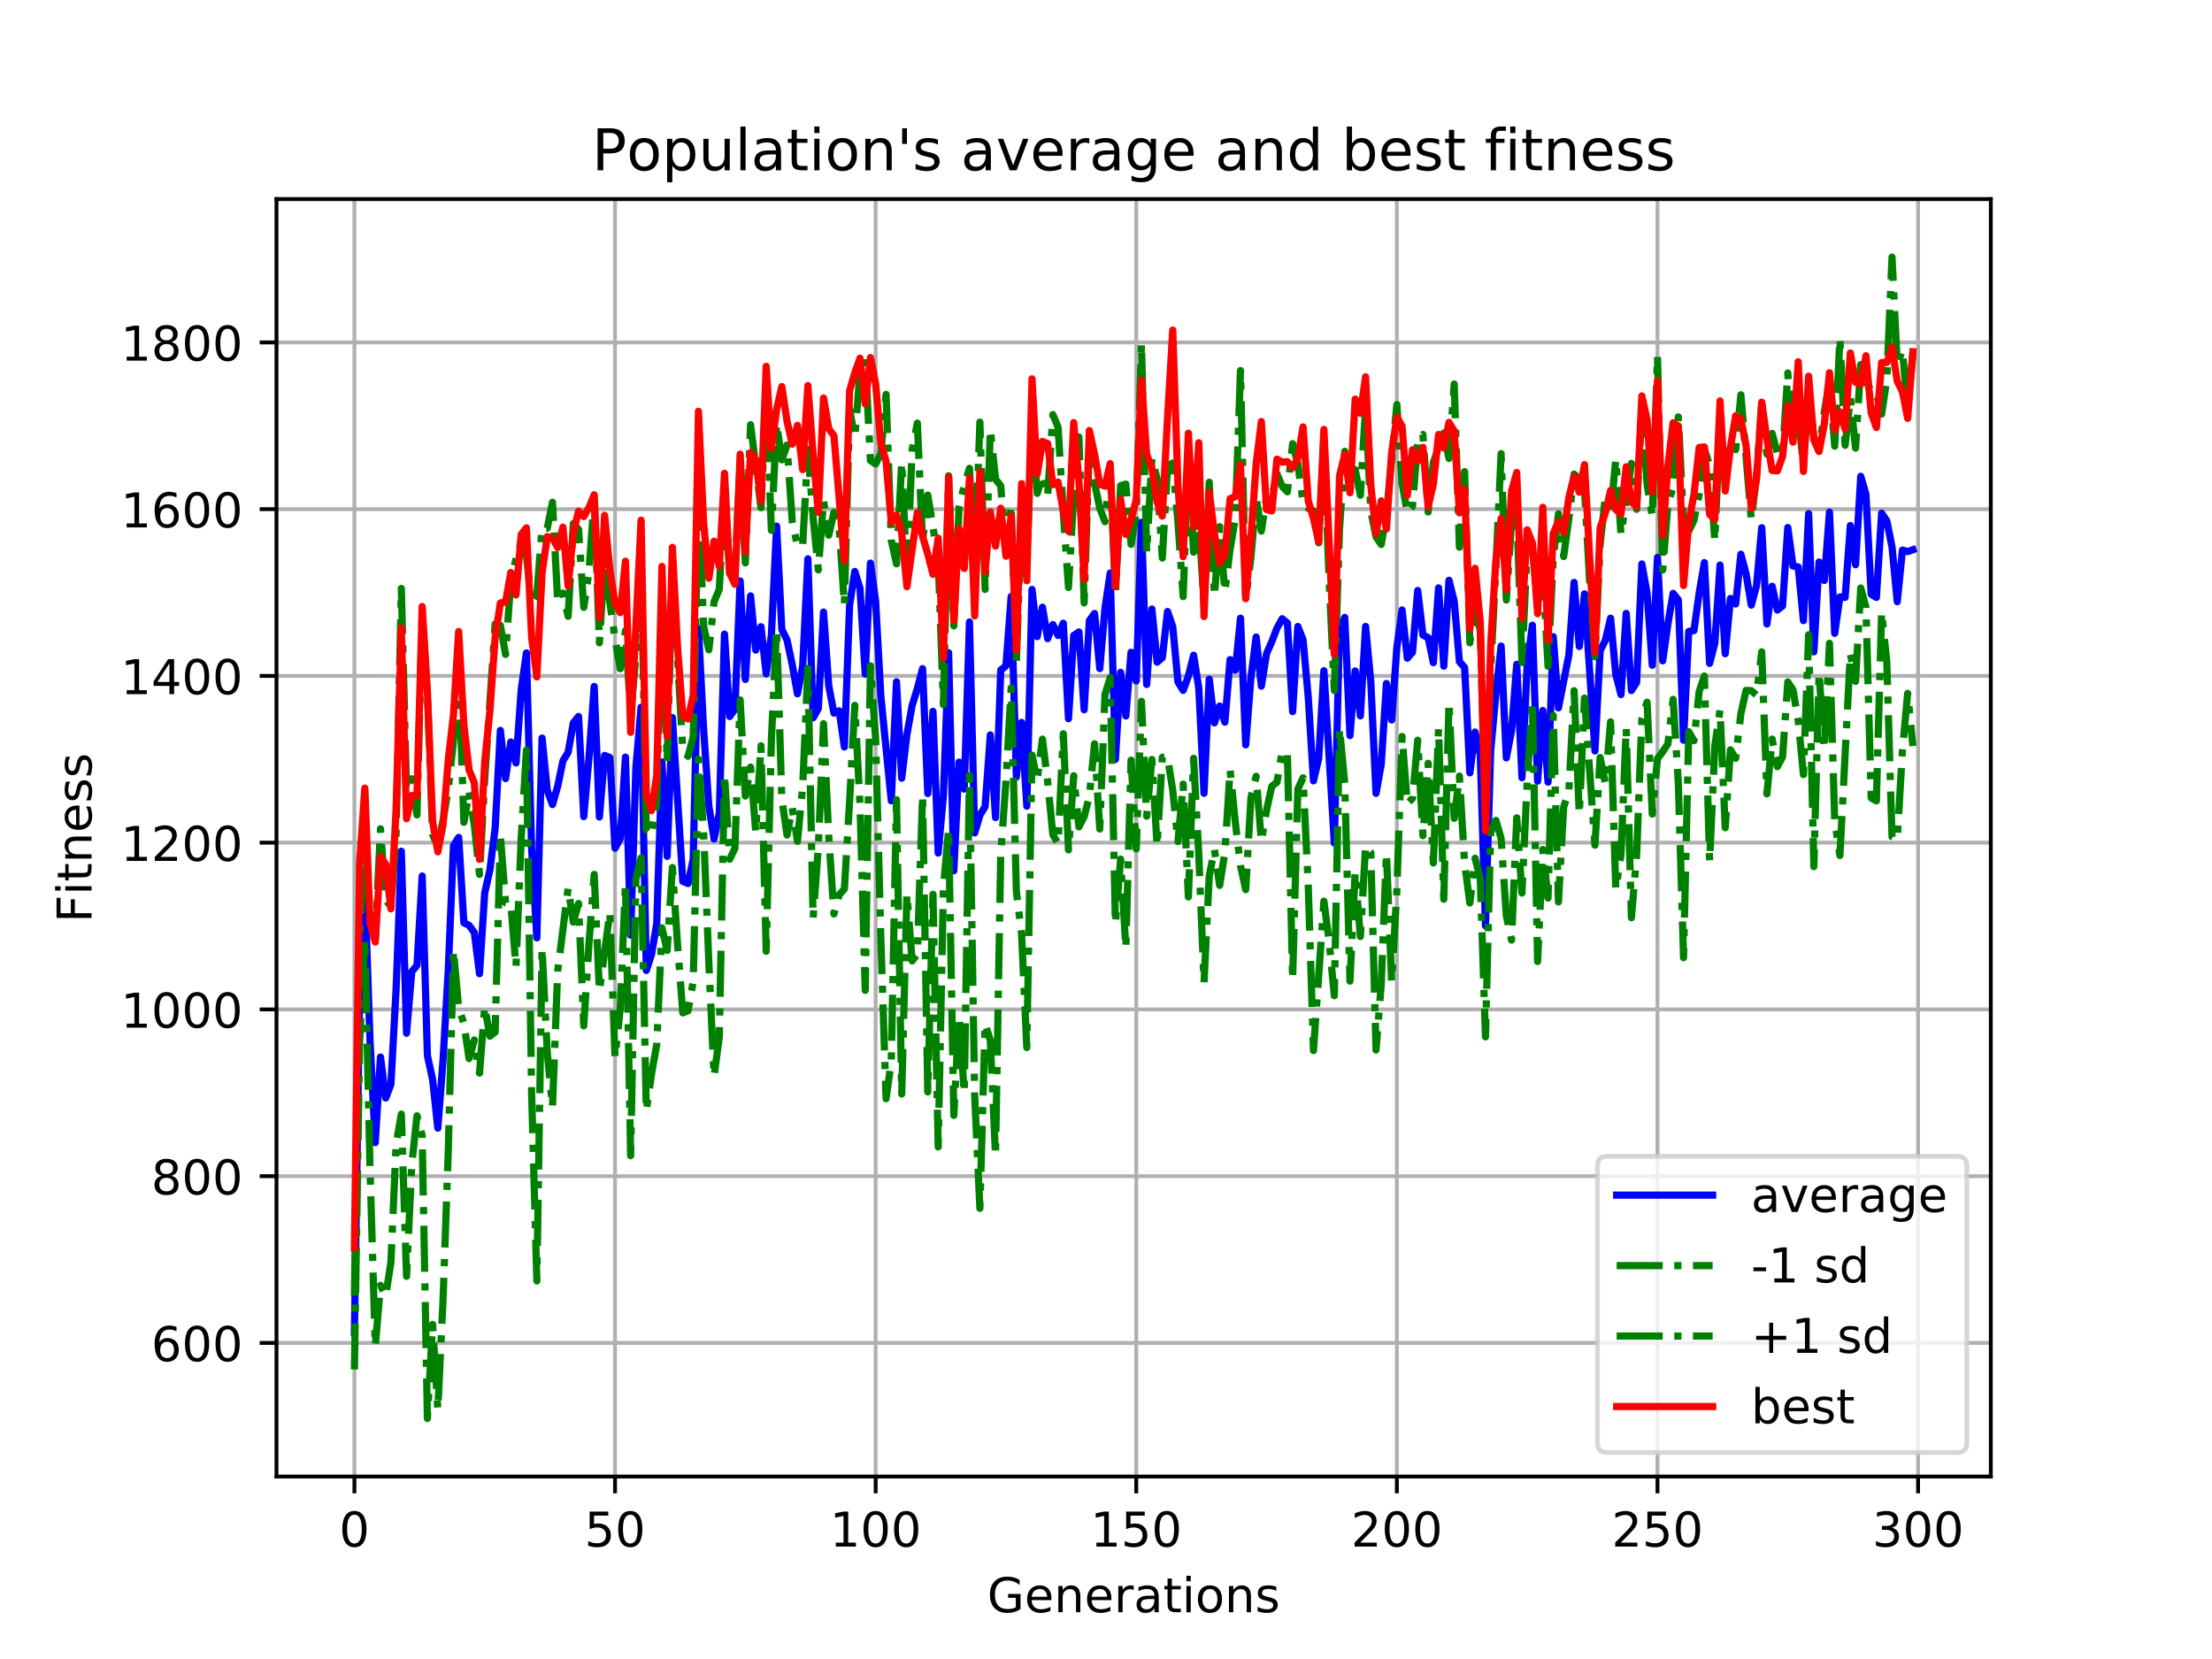 <?xml version="1.0" encoding="utf-8" standalone="no"?>
<!DOCTYPE svg PUBLIC "-//W3C//DTD SVG 1.1//EN"
  "http://www.w3.org/Graphics/SVG/1.1/DTD/svg11.dtd">
<!-- Created with matplotlib (https://matplotlib.org/) -->
<svg height="345.6pt" version="1.1" viewBox="0 0 460.8 345.6" width="460.8pt" xmlns="http://www.w3.org/2000/svg" xmlns:xlink="http://www.w3.org/1999/xlink">
 <defs>
  <style type="text/css">
*{stroke-linecap:butt;stroke-linejoin:round;}
  </style>
 </defs>
 <g id="figure_1">
  <g id="patch_1">
   <path d="M 0 345.6 
L 460.8 345.6 
L 460.8 0 
L 0 0 
z
" style="fill:#ffffff;"/>
  </g>
  <g id="axes_1">
   <g id="patch_2">
    <path d="M 57.6 307.584 
L 414.72 307.584 
L 414.72 41.472 
L 57.6 41.472 
z
" style="fill:#ffffff;"/>
   </g>
   <g id="matplotlib.axis_1">
    <g id="xtick_1">
     <g id="line2d_1">
      <path clip-path="url(#p5322a4e88a)" d="M 73.833 307.584 
L 73.833 41.472 
" style="fill:none;stroke:#b0b0b0;stroke-linecap:square;stroke-width:0.8;"/>
     </g>
     <g id="line2d_2">
      <defs>
       <path d="M 0 0 
L 0 3.5 
" id="m1869659e04" style="stroke:#000000;stroke-width:0.8;"/>
      </defs>
      <g>
       <use style="stroke:#000000;stroke-width:0.8;" x="73.833" xlink:href="#m1869659e04" y="307.584"/>
      </g>
     </g>
     <g id="text_1">
      <!-- 0 -->
      <defs>
       <path d="M 31.781 66.406 
Q 24.172 66.406 20.328 58.906 
Q 16.5 51.422 16.5 36.375 
Q 16.5 21.391 20.328 13.891 
Q 24.172 6.391 31.781 6.391 
Q 39.453 6.391 43.281 13.891 
Q 47.125 21.391 47.125 36.375 
Q 47.125 51.422 43.281 58.906 
Q 39.453 66.406 31.781 66.406 
z
M 31.781 74.219 
Q 44.047 74.219 50.516 64.516 
Q 56.984 54.828 56.984 36.375 
Q 56.984 17.969 50.516 8.266 
Q 44.047 -1.422 31.781 -1.422 
Q 19.531 -1.422 13.062 8.266 
Q 6.594 17.969 6.594 36.375 
Q 6.594 54.828 13.062 64.516 
Q 19.531 74.219 31.781 74.219 
z
" id="DejaVuSans-48"/>
      </defs>
      <g transform="translate(70.651 322.182)scale(0.1 -0.1)">
       <use xlink:href="#DejaVuSans-48"/>
      </g>
     </g>
    </g>
    <g id="xtick_2">
     <g id="line2d_3">
      <path clip-path="url(#p5322a4e88a)" d="M 128.123 307.584 
L 128.123 41.472 
" style="fill:none;stroke:#b0b0b0;stroke-linecap:square;stroke-width:0.8;"/>
     </g>
     <g id="line2d_4">
      <g>
       <use style="stroke:#000000;stroke-width:0.8;" x="128.123" xlink:href="#m1869659e04" y="307.584"/>
      </g>
     </g>
     <g id="text_2">
      <!-- 50 -->
      <defs>
       <path d="M 10.797 72.906 
L 49.516 72.906 
L 49.516 64.594 
L 19.828 64.594 
L 19.828 46.734 
Q 21.969 47.469 24.109 47.828 
Q 26.266 48.188 28.422 48.188 
Q 40.625 48.188 47.75 41.5 
Q 54.891 34.812 54.891 23.391 
Q 54.891 11.625 47.562 5.094 
Q 40.234 -1.422 26.906 -1.422 
Q 22.312 -1.422 17.547 -0.641 
Q 12.797 0.141 7.719 1.703 
L 7.719 11.625 
Q 12.109 9.234 16.797 8.062 
Q 21.484 6.891 26.703 6.891 
Q 35.156 6.891 40.078 11.328 
Q 45.016 15.766 45.016 23.391 
Q 45.016 31 40.078 35.438 
Q 35.156 39.891 26.703 39.891 
Q 22.75 39.891 18.812 39.016 
Q 14.891 38.141 10.797 36.281 
z
" id="DejaVuSans-53"/>
      </defs>
      <g transform="translate(121.76 322.182)scale(0.1 -0.1)">
       <use xlink:href="#DejaVuSans-53"/>
       <use x="63.623" xlink:href="#DejaVuSans-48"/>
      </g>
     </g>
    </g>
    <g id="xtick_3">
     <g id="line2d_5">
      <path clip-path="url(#p5322a4e88a)" d="M 182.413 307.584 
L 182.413 41.472 
" style="fill:none;stroke:#b0b0b0;stroke-linecap:square;stroke-width:0.8;"/>
     </g>
     <g id="line2d_6">
      <g>
       <use style="stroke:#000000;stroke-width:0.8;" x="182.413" xlink:href="#m1869659e04" y="307.584"/>
      </g>
     </g>
     <g id="text_3">
      <!-- 100 -->
      <defs>
       <path d="M 12.406 8.297 
L 28.516 8.297 
L 28.516 63.922 
L 10.984 60.406 
L 10.984 69.391 
L 28.422 72.906 
L 38.281 72.906 
L 38.281 8.297 
L 54.391 8.297 
L 54.391 0 
L 12.406 0 
z
" id="DejaVuSans-49"/>
      </defs>
      <g transform="translate(172.869 322.182)scale(0.1 -0.1)">
       <use xlink:href="#DejaVuSans-49"/>
       <use x="63.623" xlink:href="#DejaVuSans-48"/>
       <use x="127.246" xlink:href="#DejaVuSans-48"/>
      </g>
     </g>
    </g>
    <g id="xtick_4">
     <g id="line2d_7">
      <path clip-path="url(#p5322a4e88a)" d="M 236.703 307.584 
L 236.703 41.472 
" style="fill:none;stroke:#b0b0b0;stroke-linecap:square;stroke-width:0.8;"/>
     </g>
     <g id="line2d_8">
      <g>
       <use style="stroke:#000000;stroke-width:0.8;" x="236.703" xlink:href="#m1869659e04" y="307.584"/>
      </g>
     </g>
     <g id="text_4">
      <!-- 150 -->
      <g transform="translate(227.159 322.182)scale(0.1 -0.1)">
       <use xlink:href="#DejaVuSans-49"/>
       <use x="63.623" xlink:href="#DejaVuSans-53"/>
       <use x="127.246" xlink:href="#DejaVuSans-48"/>
      </g>
     </g>
    </g>
    <g id="xtick_5">
     <g id="line2d_9">
      <path clip-path="url(#p5322a4e88a)" d="M 290.993 307.584 
L 290.993 41.472 
" style="fill:none;stroke:#b0b0b0;stroke-linecap:square;stroke-width:0.8;"/>
     </g>
     <g id="line2d_10">
      <g>
       <use style="stroke:#000000;stroke-width:0.8;" x="290.993" xlink:href="#m1869659e04" y="307.584"/>
      </g>
     </g>
     <g id="text_5">
      <!-- 200 -->
      <defs>
       <path d="M 19.188 8.297 
L 53.609 8.297 
L 53.609 0 
L 7.328 0 
L 7.328 8.297 
Q 12.938 14.109 22.625 23.891 
Q 32.328 33.688 34.812 36.531 
Q 39.547 41.844 41.422 45.531 
Q 43.312 49.219 43.312 52.781 
Q 43.312 58.594 39.234 62.25 
Q 35.156 65.922 28.609 65.922 
Q 23.969 65.922 18.812 64.312 
Q 13.672 62.703 7.812 59.422 
L 7.812 69.391 
Q 13.766 71.781 18.938 73 
Q 24.125 74.219 28.422 74.219 
Q 39.75 74.219 46.484 68.547 
Q 53.219 62.891 53.219 53.422 
Q 53.219 48.922 51.531 44.891 
Q 49.859 40.875 45.406 35.406 
Q 44.188 33.984 37.641 27.219 
Q 31.109 20.453 19.188 8.297 
z
" id="DejaVuSans-50"/>
      </defs>
      <g transform="translate(281.449 322.182)scale(0.1 -0.1)">
       <use xlink:href="#DejaVuSans-50"/>
       <use x="63.623" xlink:href="#DejaVuSans-48"/>
       <use x="127.246" xlink:href="#DejaVuSans-48"/>
      </g>
     </g>
    </g>
    <g id="xtick_6">
     <g id="line2d_11">
      <path clip-path="url(#p5322a4e88a)" d="M 345.283 307.584 
L 345.283 41.472 
" style="fill:none;stroke:#b0b0b0;stroke-linecap:square;stroke-width:0.8;"/>
     </g>
     <g id="line2d_12">
      <g>
       <use style="stroke:#000000;stroke-width:0.8;" x="345.283" xlink:href="#m1869659e04" y="307.584"/>
      </g>
     </g>
     <g id="text_6">
      <!-- 250 -->
      <g transform="translate(335.739 322.182)scale(0.1 -0.1)">
       <use xlink:href="#DejaVuSans-50"/>
       <use x="63.623" xlink:href="#DejaVuSans-53"/>
       <use x="127.246" xlink:href="#DejaVuSans-48"/>
      </g>
     </g>
    </g>
    <g id="xtick_7">
     <g id="line2d_13">
      <path clip-path="url(#p5322a4e88a)" d="M 399.573 307.584 
L 399.573 41.472 
" style="fill:none;stroke:#b0b0b0;stroke-linecap:square;stroke-width:0.8;"/>
     </g>
     <g id="line2d_14">
      <g>
       <use style="stroke:#000000;stroke-width:0.8;" x="399.573" xlink:href="#m1869659e04" y="307.584"/>
      </g>
     </g>
     <g id="text_7">
      <!-- 300 -->
      <defs>
       <path d="M 40.578 39.312 
Q 47.656 37.797 51.625 33 
Q 55.609 28.219 55.609 21.188 
Q 55.609 10.406 48.188 4.484 
Q 40.766 -1.422 27.094 -1.422 
Q 22.516 -1.422 17.656 -0.516 
Q 12.797 0.391 7.625 2.203 
L 7.625 11.719 
Q 11.719 9.328 16.594 8.109 
Q 21.484 6.891 26.812 6.891 
Q 36.078 6.891 40.938 10.547 
Q 45.797 14.203 45.797 21.188 
Q 45.797 27.641 41.281 31.266 
Q 36.766 34.906 28.719 34.906 
L 20.219 34.906 
L 20.219 43.016 
L 29.109 43.016 
Q 36.375 43.016 40.234 45.922 
Q 44.094 48.828 44.094 54.297 
Q 44.094 59.906 40.109 62.906 
Q 36.141 65.922 28.719 65.922 
Q 24.656 65.922 20.016 65.031 
Q 15.375 64.156 9.812 62.312 
L 9.812 71.094 
Q 15.438 72.656 20.344 73.438 
Q 25.25 74.219 29.594 74.219 
Q 40.828 74.219 47.359 69.109 
Q 53.906 64.016 53.906 55.328 
Q 53.906 49.266 50.438 45.094 
Q 46.969 40.922 40.578 39.312 
z
" id="DejaVuSans-51"/>
      </defs>
      <g transform="translate(390.029 322.182)scale(0.1 -0.1)">
       <use xlink:href="#DejaVuSans-51"/>
       <use x="63.623" xlink:href="#DejaVuSans-48"/>
       <use x="127.246" xlink:href="#DejaVuSans-48"/>
      </g>
     </g>
    </g>
    <g id="text_8">
     <!-- Generations -->
     <defs>
      <path d="M 59.516 10.406 
L 59.516 29.984 
L 43.406 29.984 
L 43.406 38.094 
L 69.281 38.094 
L 69.281 6.781 
Q 63.578 2.734 56.688 0.656 
Q 49.812 -1.422 42 -1.422 
Q 24.906 -1.422 15.25 8.562 
Q 5.609 18.562 5.609 36.375 
Q 5.609 54.25 15.25 64.234 
Q 24.906 74.219 42 74.219 
Q 49.125 74.219 55.547 72.453 
Q 61.969 70.703 67.391 67.281 
L 67.391 56.781 
Q 61.922 61.422 55.766 63.766 
Q 49.609 66.109 42.828 66.109 
Q 29.438 66.109 22.719 58.641 
Q 16.016 51.172 16.016 36.375 
Q 16.016 21.625 22.719 14.156 
Q 29.438 6.688 42.828 6.688 
Q 48.047 6.688 52.141 7.594 
Q 56.25 8.5 59.516 10.406 
z
" id="DejaVuSans-71"/>
      <path d="M 56.203 29.594 
L 56.203 25.203 
L 14.891 25.203 
Q 15.484 15.922 20.484 11.062 
Q 25.484 6.203 34.422 6.203 
Q 39.594 6.203 44.453 7.469 
Q 49.312 8.734 54.109 11.281 
L 54.109 2.781 
Q 49.266 0.734 44.188 -0.344 
Q 39.109 -1.422 33.891 -1.422 
Q 20.797 -1.422 13.156 6.188 
Q 5.516 13.812 5.516 26.812 
Q 5.516 40.234 12.766 48.109 
Q 20.016 56 32.328 56 
Q 43.359 56 49.781 48.891 
Q 56.203 41.797 56.203 29.594 
z
M 47.219 32.234 
Q 47.125 39.594 43.094 43.984 
Q 39.062 48.391 32.422 48.391 
Q 24.906 48.391 20.391 44.141 
Q 15.875 39.891 15.188 32.172 
z
" id="DejaVuSans-101"/>
      <path d="M 54.891 33.016 
L 54.891 0 
L 45.906 0 
L 45.906 32.719 
Q 45.906 40.484 42.875 44.328 
Q 39.844 48.188 33.797 48.188 
Q 26.516 48.188 22.312 43.547 
Q 18.109 38.922 18.109 30.906 
L 18.109 0 
L 9.078 0 
L 9.078 54.688 
L 18.109 54.688 
L 18.109 46.188 
Q 21.344 51.125 25.703 53.562 
Q 30.078 56 35.797 56 
Q 45.219 56 50.047 50.172 
Q 54.891 44.344 54.891 33.016 
z
" id="DejaVuSans-110"/>
      <path d="M 41.109 46.297 
Q 39.594 47.172 37.812 47.578 
Q 36.031 48 33.891 48 
Q 26.266 48 22.188 43.047 
Q 18.109 38.094 18.109 28.812 
L 18.109 0 
L 9.078 0 
L 9.078 54.688 
L 18.109 54.688 
L 18.109 46.188 
Q 20.953 51.172 25.484 53.578 
Q 30.031 56 36.531 56 
Q 37.453 56 38.578 55.875 
Q 39.703 55.766 41.062 55.516 
z
" id="DejaVuSans-114"/>
      <path d="M 34.281 27.484 
Q 23.391 27.484 19.188 25 
Q 14.984 22.516 14.984 16.5 
Q 14.984 11.719 18.141 8.906 
Q 21.297 6.109 26.703 6.109 
Q 34.188 6.109 38.703 11.406 
Q 43.219 16.703 43.219 25.484 
L 43.219 27.484 
z
M 52.203 31.203 
L 52.203 0 
L 43.219 0 
L 43.219 8.297 
Q 40.141 3.328 35.547 0.953 
Q 30.953 -1.422 24.312 -1.422 
Q 15.922 -1.422 10.953 3.297 
Q 6 8.016 6 15.922 
Q 6 25.141 12.172 29.828 
Q 18.359 34.516 30.609 34.516 
L 43.219 34.516 
L 43.219 35.406 
Q 43.219 41.609 39.141 45 
Q 35.062 48.391 27.688 48.391 
Q 23 48.391 18.547 47.266 
Q 14.109 46.141 10.016 43.891 
L 10.016 52.203 
Q 14.938 54.109 19.578 55.047 
Q 24.219 56 28.609 56 
Q 40.484 56 46.344 49.844 
Q 52.203 43.703 52.203 31.203 
z
" id="DejaVuSans-97"/>
      <path d="M 18.312 70.219 
L 18.312 54.688 
L 36.812 54.688 
L 36.812 47.703 
L 18.312 47.703 
L 18.312 18.016 
Q 18.312 11.328 20.141 9.422 
Q 21.969 7.516 27.594 7.516 
L 36.812 7.516 
L 36.812 0 
L 27.594 0 
Q 17.188 0 13.234 3.875 
Q 9.281 7.766 9.281 18.016 
L 9.281 47.703 
L 2.688 47.703 
L 2.688 54.688 
L 9.281 54.688 
L 9.281 70.219 
z
" id="DejaVuSans-116"/>
      <path d="M 9.422 54.688 
L 18.406 54.688 
L 18.406 0 
L 9.422 0 
z
M 9.422 75.984 
L 18.406 75.984 
L 18.406 64.594 
L 9.422 64.594 
z
" id="DejaVuSans-105"/>
      <path d="M 30.609 48.391 
Q 23.391 48.391 19.188 42.75 
Q 14.984 37.109 14.984 27.297 
Q 14.984 17.484 19.156 11.844 
Q 23.344 6.203 30.609 6.203 
Q 37.797 6.203 41.984 11.859 
Q 46.188 17.531 46.188 27.297 
Q 46.188 37.016 41.984 42.703 
Q 37.797 48.391 30.609 48.391 
z
M 30.609 56 
Q 42.328 56 49.016 48.375 
Q 55.719 40.766 55.719 27.297 
Q 55.719 13.875 49.016 6.219 
Q 42.328 -1.422 30.609 -1.422 
Q 18.844 -1.422 12.172 6.219 
Q 5.516 13.875 5.516 27.297 
Q 5.516 40.766 12.172 48.375 
Q 18.844 56 30.609 56 
z
" id="DejaVuSans-111"/>
      <path d="M 44.281 53.078 
L 44.281 44.578 
Q 40.484 46.531 36.375 47.5 
Q 32.281 48.484 27.875 48.484 
Q 21.188 48.484 17.844 46.438 
Q 14.5 44.391 14.5 40.281 
Q 14.5 37.156 16.891 35.375 
Q 19.281 33.594 26.516 31.984 
L 29.594 31.297 
Q 39.156 29.25 43.188 25.516 
Q 47.219 21.781 47.219 15.094 
Q 47.219 7.469 41.188 3.016 
Q 35.156 -1.422 24.609 -1.422 
Q 20.219 -1.422 15.453 -0.562 
Q 10.688 0.297 5.422 2 
L 5.422 11.281 
Q 10.406 8.688 15.234 7.391 
Q 20.062 6.109 24.812 6.109 
Q 31.156 6.109 34.562 8.281 
Q 37.984 10.453 37.984 14.406 
Q 37.984 18.062 35.516 20.016 
Q 33.062 21.969 24.703 23.781 
L 21.578 24.516 
Q 13.234 26.266 9.516 29.906 
Q 5.812 33.547 5.812 39.891 
Q 5.812 47.609 11.281 51.797 
Q 16.75 56 26.812 56 
Q 31.781 56 36.172 55.266 
Q 40.578 54.547 44.281 53.078 
z
" id="DejaVuSans-115"/>
     </defs>
     <g transform="translate(205.662 335.861)scale(0.1 -0.1)">
      <use xlink:href="#DejaVuSans-71"/>
      <use x="77.49" xlink:href="#DejaVuSans-101"/>
      <use x="139.014" xlink:href="#DejaVuSans-110"/>
      <use x="202.393" xlink:href="#DejaVuSans-101"/>
      <use x="263.916" xlink:href="#DejaVuSans-114"/>
      <use x="305.029" xlink:href="#DejaVuSans-97"/>
      <use x="366.309" xlink:href="#DejaVuSans-116"/>
      <use x="405.518" xlink:href="#DejaVuSans-105"/>
      <use x="433.301" xlink:href="#DejaVuSans-111"/>
      <use x="494.482" xlink:href="#DejaVuSans-110"/>
      <use x="557.861" xlink:href="#DejaVuSans-115"/>
     </g>
    </g>
   </g>
   <g id="matplotlib.axis_2">
    <g id="ytick_1">
     <g id="line2d_15">
      <path clip-path="url(#p5322a4e88a)" d="M 57.6 279.757 
L 414.72 279.757 
" style="fill:none;stroke:#b0b0b0;stroke-linecap:square;stroke-width:0.8;"/>
     </g>
     <g id="line2d_16">
      <defs>
       <path d="M 0 0 
L -3.5 0 
" id="m47cf4f9f98" style="stroke:#000000;stroke-width:0.8;"/>
      </defs>
      <g>
       <use style="stroke:#000000;stroke-width:0.8;" x="57.6" xlink:href="#m47cf4f9f98" y="279.757"/>
      </g>
     </g>
     <g id="text_9">
      <!-- 600 -->
      <defs>
       <path d="M 33.016 40.375 
Q 26.375 40.375 22.484 35.828 
Q 18.609 31.297 18.609 23.391 
Q 18.609 15.531 22.484 10.953 
Q 26.375 6.391 33.016 6.391 
Q 39.656 6.391 43.531 10.953 
Q 47.406 15.531 47.406 23.391 
Q 47.406 31.297 43.531 35.828 
Q 39.656 40.375 33.016 40.375 
z
M 52.594 71.297 
L 52.594 62.312 
Q 48.875 64.062 45.094 64.984 
Q 41.312 65.922 37.594 65.922 
Q 27.828 65.922 22.672 59.328 
Q 17.531 52.734 16.797 39.406 
Q 19.672 43.656 24.016 45.922 
Q 28.375 48.188 33.594 48.188 
Q 44.578 48.188 50.953 41.516 
Q 57.328 34.859 57.328 23.391 
Q 57.328 12.156 50.688 5.359 
Q 44.047 -1.422 33.016 -1.422 
Q 20.359 -1.422 13.672 8.266 
Q 6.984 17.969 6.984 36.375 
Q 6.984 53.656 15.188 63.938 
Q 23.391 74.219 37.203 74.219 
Q 40.922 74.219 44.703 73.484 
Q 48.484 72.75 52.594 71.297 
z
" id="DejaVuSans-54"/>
      </defs>
      <g transform="translate(31.512 283.556)scale(0.1 -0.1)">
       <use xlink:href="#DejaVuSans-54"/>
       <use x="63.623" xlink:href="#DejaVuSans-48"/>
       <use x="127.246" xlink:href="#DejaVuSans-48"/>
      </g>
     </g>
    </g>
    <g id="ytick_2">
     <g id="line2d_17">
      <path clip-path="url(#p5322a4e88a)" d="M 57.6 245.019 
L 414.72 245.019 
" style="fill:none;stroke:#b0b0b0;stroke-linecap:square;stroke-width:0.8;"/>
     </g>
     <g id="line2d_18">
      <g>
       <use style="stroke:#000000;stroke-width:0.8;" x="57.6" xlink:href="#m47cf4f9f98" y="245.019"/>
      </g>
     </g>
     <g id="text_10">
      <!-- 800 -->
      <defs>
       <path d="M 31.781 34.625 
Q 24.75 34.625 20.719 30.859 
Q 16.703 27.094 16.703 20.516 
Q 16.703 13.922 20.719 10.156 
Q 24.75 6.391 31.781 6.391 
Q 38.812 6.391 42.859 10.172 
Q 46.922 13.969 46.922 20.516 
Q 46.922 27.094 42.891 30.859 
Q 38.875 34.625 31.781 34.625 
z
M 21.922 38.812 
Q 15.578 40.375 12.031 44.719 
Q 8.5 49.078 8.5 55.328 
Q 8.5 64.062 14.719 69.141 
Q 20.953 74.219 31.781 74.219 
Q 42.672 74.219 48.875 69.141 
Q 55.078 64.062 55.078 55.328 
Q 55.078 49.078 51.531 44.719 
Q 48 40.375 41.703 38.812 
Q 48.828 37.156 52.797 32.312 
Q 56.781 27.484 56.781 20.516 
Q 56.781 9.906 50.312 4.234 
Q 43.844 -1.422 31.781 -1.422 
Q 19.734 -1.422 13.25 4.234 
Q 6.781 9.906 6.781 20.516 
Q 6.781 27.484 10.781 32.312 
Q 14.797 37.156 21.922 38.812 
z
M 18.312 54.391 
Q 18.312 48.734 21.844 45.562 
Q 25.391 42.391 31.781 42.391 
Q 38.141 42.391 41.719 45.562 
Q 45.312 48.734 45.312 54.391 
Q 45.312 60.062 41.719 63.234 
Q 38.141 66.406 31.781 66.406 
Q 25.391 66.406 21.844 63.234 
Q 18.312 60.062 18.312 54.391 
z
" id="DejaVuSans-56"/>
      </defs>
      <g transform="translate(31.512 248.819)scale(0.1 -0.1)">
       <use xlink:href="#DejaVuSans-56"/>
       <use x="63.623" xlink:href="#DejaVuSans-48"/>
       <use x="127.246" xlink:href="#DejaVuSans-48"/>
      </g>
     </g>
    </g>
    <g id="ytick_3">
     <g id="line2d_19">
      <path clip-path="url(#p5322a4e88a)" d="M 57.6 210.282 
L 414.72 210.282 
" style="fill:none;stroke:#b0b0b0;stroke-linecap:square;stroke-width:0.8;"/>
     </g>
     <g id="line2d_20">
      <g>
       <use style="stroke:#000000;stroke-width:0.8;" x="57.6" xlink:href="#m47cf4f9f98" y="210.282"/>
      </g>
     </g>
     <g id="text_11">
      <!-- 1000 -->
      <g transform="translate(25.15 214.081)scale(0.1 -0.1)">
       <use xlink:href="#DejaVuSans-49"/>
       <use x="63.623" xlink:href="#DejaVuSans-48"/>
       <use x="127.246" xlink:href="#DejaVuSans-48"/>
       <use x="190.869" xlink:href="#DejaVuSans-48"/>
      </g>
     </g>
    </g>
    <g id="ytick_4">
     <g id="line2d_21">
      <path clip-path="url(#p5322a4e88a)" d="M 57.6 175.544 
L 414.72 175.544 
" style="fill:none;stroke:#b0b0b0;stroke-linecap:square;stroke-width:0.8;"/>
     </g>
     <g id="line2d_22">
      <g>
       <use style="stroke:#000000;stroke-width:0.8;" x="57.6" xlink:href="#m47cf4f9f98" y="175.544"/>
      </g>
     </g>
     <g id="text_12">
      <!-- 1200 -->
      <g transform="translate(25.15 179.343)scale(0.1 -0.1)">
       <use xlink:href="#DejaVuSans-49"/>
       <use x="63.623" xlink:href="#DejaVuSans-50"/>
       <use x="127.246" xlink:href="#DejaVuSans-48"/>
       <use x="190.869" xlink:href="#DejaVuSans-48"/>
      </g>
     </g>
    </g>
    <g id="ytick_5">
     <g id="line2d_23">
      <path clip-path="url(#p5322a4e88a)" d="M 57.6 140.807 
L 414.72 140.807 
" style="fill:none;stroke:#b0b0b0;stroke-linecap:square;stroke-width:0.8;"/>
     </g>
     <g id="line2d_24">
      <g>
       <use style="stroke:#000000;stroke-width:0.8;" x="57.6" xlink:href="#m47cf4f9f98" y="140.807"/>
      </g>
     </g>
     <g id="text_13">
      <!-- 1400 -->
      <defs>
       <path d="M 37.797 64.312 
L 12.891 25.391 
L 37.797 25.391 
z
M 35.203 72.906 
L 47.609 72.906 
L 47.609 25.391 
L 58.016 25.391 
L 58.016 17.188 
L 47.609 17.188 
L 47.609 0 
L 37.797 0 
L 37.797 17.188 
L 4.891 17.188 
L 4.891 26.703 
z
" id="DejaVuSans-52"/>
      </defs>
      <g transform="translate(25.15 144.606)scale(0.1 -0.1)">
       <use xlink:href="#DejaVuSans-49"/>
       <use x="63.623" xlink:href="#DejaVuSans-52"/>
       <use x="127.246" xlink:href="#DejaVuSans-48"/>
       <use x="190.869" xlink:href="#DejaVuSans-48"/>
      </g>
     </g>
    </g>
    <g id="ytick_6">
     <g id="line2d_25">
      <path clip-path="url(#p5322a4e88a)" d="M 57.6 106.069 
L 414.72 106.069 
" style="fill:none;stroke:#b0b0b0;stroke-linecap:square;stroke-width:0.8;"/>
     </g>
     <g id="line2d_26">
      <g>
       <use style="stroke:#000000;stroke-width:0.8;" x="57.6" xlink:href="#m47cf4f9f98" y="106.069"/>
      </g>
     </g>
     <g id="text_14">
      <!-- 1600 -->
      <g transform="translate(25.15 109.868)scale(0.1 -0.1)">
       <use xlink:href="#DejaVuSans-49"/>
       <use x="63.623" xlink:href="#DejaVuSans-54"/>
       <use x="127.246" xlink:href="#DejaVuSans-48"/>
       <use x="190.869" xlink:href="#DejaVuSans-48"/>
      </g>
     </g>
    </g>
    <g id="ytick_7">
     <g id="line2d_27">
      <path clip-path="url(#p5322a4e88a)" d="M 57.6 71.332 
L 414.72 71.332 
" style="fill:none;stroke:#b0b0b0;stroke-linecap:square;stroke-width:0.8;"/>
     </g>
     <g id="line2d_28">
      <g>
       <use style="stroke:#000000;stroke-width:0.8;" x="57.6" xlink:href="#m47cf4f9f98" y="71.332"/>
      </g>
     </g>
     <g id="text_15">
      <!-- 1800 -->
      <g transform="translate(25.15 75.131)scale(0.1 -0.1)">
       <use xlink:href="#DejaVuSans-49"/>
       <use x="63.623" xlink:href="#DejaVuSans-56"/>
       <use x="127.246" xlink:href="#DejaVuSans-48"/>
       <use x="190.869" xlink:href="#DejaVuSans-48"/>
      </g>
     </g>
    </g>
    <g id="text_16">
     <!-- Fitness -->
     <defs>
      <path d="M 9.812 72.906 
L 51.703 72.906 
L 51.703 64.594 
L 19.672 64.594 
L 19.672 43.109 
L 48.578 43.109 
L 48.578 34.812 
L 19.672 34.812 
L 19.672 0 
L 9.812 0 
z
" id="DejaVuSans-70"/>
     </defs>
     <g transform="translate(19.07 192.202)rotate(-90)scale(0.1 -0.1)">
      <use xlink:href="#DejaVuSans-70"/>
      <use x="57.41" xlink:href="#DejaVuSans-105"/>
      <use x="85.193" xlink:href="#DejaVuSans-116"/>
      <use x="124.402" xlink:href="#DejaVuSans-110"/>
      <use x="187.781" xlink:href="#DejaVuSans-101"/>
      <use x="249.305" xlink:href="#DejaVuSans-115"/>
      <use x="301.404" xlink:href="#DejaVuSans-115"/>
     </g>
    </g>
   </g>
   <g id="line2d_29">
    <path clip-path="url(#p5322a4e88a)" d="M 73.833 277.59 
L 74.919 206.131 
L 76.004 185.061 
L 77.09 216.891 
L 78.176 238.023 
L 79.262 220.203 
L 80.348 228.737 
L 81.433 225.898 
L 82.519 205.965 
L 83.605 177.33 
L 84.691 215.244 
L 85.777 202.423 
L 86.862 201.095 
L 87.948 182.49 
L 89.034 219.879 
L 90.12 224.879 
L 91.206 235.007 
L 92.291 220.882 
L 93.377 202.19 
L 94.463 176.177 
L 95.549 174.451 
L 96.635 192.235 
L 97.72 192.764 
L 98.806 194.261 
L 99.892 202.846 
L 100.978 185.982 
L 102.064 181.189 
L 103.149 172.495 
L 104.235 152.156 
L 105.321 162.199 
L 106.407 154.563 
L 107.493 158.935 
L 108.578 143.666 
L 109.664 136.004 
L 110.75 176.897 
L 111.836 195.383 
L 112.922 153.751 
L 114.007 164.671 
L 115.093 167.608 
L 116.179 163.779 
L 117.265 158.504 
L 118.351 156.715 
L 119.436 150.585 
L 120.522 149.248 
L 121.608 170.113 
L 122.694 157.805 
L 123.78 143.004 
L 124.865 170.198 
L 125.951 157.373 
L 127.037 157.793 
L 128.123 176.708 
L 129.209 174.678 
L 130.294 157.721 
L 131.38 194.791 
L 132.466 159.884 
L 133.552 147.324 
L 134.638 202.167 
L 135.723 198.847 
L 136.809 192.386 
L 137.895 158.732 
L 138.981 178.387 
L 140.067 149.475 
L 142.238 183.607 
L 143.324 184.057 
L 144.41 178.988 
L 145.496 130.926 
L 146.581 151.972 
L 147.667 167.962 
L 148.753 174.785 
L 149.839 169.384 
L 150.925 132.103 
L 152.01 149.267 
L 153.096 147.727 
L 154.182 121.021 
L 155.268 141.545 
L 156.354 124.136 
L 157.439 135.435 
L 158.525 130.556 
L 159.611 140.371 
L 160.697 132.241 
L 161.783 109.606 
L 162.868 131.124 
L 163.954 133.336 
L 165.04 138.468 
L 166.126 144.531 
L 167.212 138.747 
L 168.297 116.411 
L 169.383 149.527 
L 170.469 147.627 
L 171.555 127.505 
L 172.641 142.846 
L 173.726 148.563 
L 174.812 148.084 
L 175.898 155.612 
L 176.984 126.125 
L 178.07 119.046 
L 179.155 122.56 
L 180.241 140.427 
L 181.327 117.302 
L 182.413 125.29 
L 183.499 145.074 
L 185.67 166.814 
L 186.756 142.026 
L 187.842 162.116 
L 188.928 153.032 
L 190.013 146.959 
L 191.099 143.457 
L 192.185 139.288 
L 193.271 165.301 
L 194.357 148.194 
L 195.442 177.704 
L 196.528 165.836 
L 197.614 135.975 
L 198.7 181.377 
L 199.786 158.763 
L 200.871 164.389 
L 201.957 129.566 
L 203.043 173.514 
L 204.129 169.825 
L 205.215 168.029 
L 206.3 153.098 
L 207.386 170.309 
L 208.472 139.585 
L 209.558 138.729 
L 210.644 124.264 
L 211.729 161.885 
L 212.815 150.493 
L 213.901 167.943 
L 214.987 122.794 
L 216.073 132.613 
L 217.158 126.486 
L 218.244 133.041 
L 219.33 130.115 
L 220.416 132.386 
L 221.502 129.827 
L 222.587 149.713 
L 223.673 132.388 
L 224.759 131.642 
L 225.845 147.861 
L 226.931 129.272 
L 228.016 127.794 
L 229.102 139.27 
L 230.188 126.683 
L 231.274 119.376 
L 232.36 158.182 
L 233.445 140.068 
L 234.531 149.152 
L 235.617 135.881 
L 236.703 141.86 
L 237.789 108.81 
L 238.875 142.582 
L 239.96 126.875 
L 241.046 137.942 
L 242.132 137.003 
L 243.218 127.383 
L 244.304 130.545 
L 245.389 142.049 
L 246.475 143.814 
L 247.561 140.85 
L 248.647 136.497 
L 249.733 143.372 
L 250.818 165.255 
L 251.904 141.473 
L 252.99 150.584 
L 254.076 147.08 
L 255.162 150.437 
L 256.247 137.411 
L 257.333 139.619 
L 258.419 128.775 
L 259.505 155.163 
L 260.591 141.153 
L 261.676 132.707 
L 262.762 142.94 
L 263.848 136.146 
L 264.934 133.679 
L 266.02 130.838 
L 267.105 128.893 
L 268.191 129.808 
L 269.277 148.241 
L 270.363 130.509 
L 271.449 133.298 
L 272.534 145.232 
L 273.62 162.666 
L 274.706 158.023 
L 275.792 139.721 
L 277.963 175.63 
L 279.049 130.931 
L 280.135 128.621 
L 281.221 153.233 
L 282.307 139.766 
L 283.392 149.135 
L 284.478 130.496 
L 285.564 142.045 
L 286.65 165.273 
L 287.736 159.213 
L 288.821 142.381 
L 289.907 149.985 
L 290.993 134.853 
L 292.079 127.071 
L 293.165 137.11 
L 294.25 135.882 
L 295.336 123.009 
L 296.422 132.298 
L 297.508 132.829 
L 298.594 138.047 
L 299.679 122.465 
L 300.765 138.772 
L 301.851 120.885 
L 302.937 125.237 
L 304.023 137.834 
L 305.108 139.056 
L 306.194 161.001 
L 307.28 152.496 
L 308.366 157.174 
L 309.452 192.86 
L 310.537 156.392 
L 311.623 144.51 
L 312.709 134.585 
L 313.795 157.883 
L 314.881 152.216 
L 315.966 138.395 
L 317.052 162.021 
L 318.138 138.576 
L 319.224 130.244 
L 320.31 162.738 
L 321.395 148.013 
L 322.481 162.934 
L 323.567 132.621 
L 324.653 147.459 
L 326.824 136.425 
L 327.91 121.327 
L 328.996 134.67 
L 330.082 123.713 
L 332.253 156.44 
L 333.339 135.562 
L 334.425 133.359 
L 335.511 128.779 
L 336.597 140.449 
L 337.682 144.701 
L 338.768 127.781 
L 339.854 143.856 
L 340.94 142.152 
L 342.026 117.486 
L 343.111 123.558 
L 344.197 138.582 
L 345.283 116.109 
L 346.369 137.659 
L 347.455 129.973 
L 348.54 123.611 
L 349.626 124.966 
L 350.712 154.204 
L 351.798 131.533 
L 352.884 131.356 
L 353.969 123.487 
L 355.055 117.199 
L 356.141 138.192 
L 357.227 134.018 
L 358.313 117.712 
L 359.398 136.179 
L 360.484 124.673 
L 361.57 125.822 
L 362.656 115.456 
L 363.742 119.558 
L 364.827 126.053 
L 365.913 121.999 
L 366.999 109.933 
L 368.085 129.989 
L 369.171 122.132 
L 370.256 127.081 
L 371.342 126.236 
L 372.428 109.883 
L 373.514 117.909 
L 374.6 118.115 
L 375.685 129.281 
L 376.771 106.997 
L 377.857 135.782 
L 378.943 117.082 
L 380.029 120.917 
L 381.114 106.693 
L 382.2 131.93 
L 383.286 124.357 
L 384.372 124.447 
L 385.458 109.484 
L 386.543 117.646 
L 387.629 99.226 
L 388.715 103.001 
L 389.801 123.79 
L 390.887 124.454 
L 391.972 106.9 
L 393.058 108.488 
L 394.144 113.947 
L 395.23 125.345 
L 396.316 114.59 
L 397.401 114.909 
L 398.487 114.526 
L 398.487 114.526 
" style="fill:none;stroke:#0000ff;stroke-linecap:square;stroke-width:1.5;"/>
   </g>
   <g id="line2d_30">
    <path clip-path="url(#p5322a4e88a)" d="M 73.833 285.281 
L 74.919 216.749 
L 76.004 195.717 
L 77.09 243.78 
L 78.176 280.445 
L 79.262 267.759 
L 80.348 269.956 
L 81.433 262.978 
L 82.519 238.399 
L 83.605 232.083 
L 84.691 265.885 
L 85.777 242.624 
L 86.862 232.443 
L 87.948 236.567 
L 89.034 295.488 
L 90.12 275.903 
L 91.206 293.623 
L 92.291 270.853 
L 93.377 240.045 
L 94.463 197.962 
L 95.549 210.019 
L 96.635 213.168 
L 97.72 220.522 
L 98.806 216.643 
L 99.892 223.545 
L 100.978 209.703 
L 102.064 215.856 
L 103.149 214.997 
L 104.235 174.029 
L 105.321 188.07 
L 106.407 188.327 
L 107.493 201.423 
L 108.578 174.574 
L 109.664 156.261 
L 110.75 227.937 
L 111.836 266.842 
L 112.922 197.55 
L 114.007 219.316 
L 115.093 230.585 
L 116.179 202.256 
L 118.351 185.038 
L 119.436 192.099 
L 120.522 188.223 
L 121.608 213.698 
L 122.694 196.578 
L 123.78 182.148 
L 124.865 206.487 
L 127.037 190.114 
L 128.123 220.337 
L 129.209 210.056 
L 130.294 184.053 
L 131.38 240.752 
L 132.466 183.166 
L 133.552 178.711 
L 134.638 231.39 
L 135.723 223.733 
L 136.809 217.592 
L 137.895 193.283 
L 138.981 197.998 
L 140.067 180.721 
L 141.152 196.801 
L 142.238 211.004 
L 143.324 210.574 
L 144.41 204.458 
L 145.496 158.132 
L 146.581 173.411 
L 147.667 200.556 
L 148.753 224.215 
L 149.839 216.007 
L 150.925 161.383 
L 152.01 179.001 
L 153.096 176.714 
L 154.182 145.807 
L 155.268 165.834 
L 156.354 159.803 
L 157.439 173.311 
L 158.525 155.357 
L 159.611 198.165 
L 160.697 154 
L 161.783 130.934 
L 162.868 166.45 
L 163.954 173.96 
L 165.04 168.317 
L 166.126 175.271 
L 167.212 163.934 
L 168.297 139.224 
L 169.383 191.308 
L 170.469 176.532 
L 171.555 150.747 
L 172.641 174.198 
L 173.726 190.394 
L 174.812 186.38 
L 175.898 185.212 
L 176.984 167.015 
L 178.07 146.932 
L 179.155 167.629 
L 180.241 206.306 
L 181.327 138.688 
L 182.413 153.926 
L 183.499 195.661 
L 184.584 228.879 
L 185.67 221.095 
L 186.756 166.593 
L 187.842 227.896 
L 188.928 186.238 
L 190.013 200.175 
L 191.099 198.766 
L 192.185 165.747 
L 193.271 227.47 
L 194.357 186.304 
L 195.442 238.919 
L 196.528 184.876 
L 197.614 172.832 
L 198.7 232.361 
L 199.786 211.809 
L 200.871 227.705 
L 201.957 161.571 
L 203.043 228.209 
L 204.129 251.723 
L 205.215 213.275 
L 206.3 216.733 
L 207.386 240.807 
L 208.472 177.964 
L 209.558 162.711 
L 210.644 143.303 
L 211.729 185.715 
L 212.815 194.574 
L 213.901 218.22 
L 214.987 157.306 
L 216.073 162.44 
L 217.158 153.983 
L 218.244 162.776 
L 219.33 173.867 
L 220.416 175.76 
L 221.502 152.854 
L 222.587 177.045 
L 223.673 161.603 
L 224.759 172.255 
L 225.845 170.127 
L 226.931 165.888 
L 228.016 154.945 
L 229.102 172.687 
L 230.188 144.686 
L 231.274 141.167 
L 232.36 192.434 
L 233.445 178.965 
L 234.531 197.458 
L 235.617 158.356 
L 236.703 176.844 
L 237.789 146.105 
L 238.875 170.029 
L 239.96 158.205 
L 241.046 176.206 
L 242.132 157.757 
L 243.218 157.724 
L 244.304 164.637 
L 245.389 175.3 
L 246.475 163.34 
L 247.561 186.846 
L 248.647 157.969 
L 249.733 178.107 
L 250.818 204.658 
L 251.904 182.493 
L 252.99 176.954 
L 254.076 184.441 
L 255.162 177.617 
L 256.247 160.383 
L 257.333 171.269 
L 258.419 180.359 
L 259.505 185.326 
L 260.591 166.203 
L 261.676 161.714 
L 262.762 175.247 
L 263.848 168.781 
L 264.934 163.81 
L 266.02 162.943 
L 267.105 156.475 
L 268.191 157.17 
L 269.277 204.057 
L 270.363 164.368 
L 271.449 162.033 
L 272.534 184.569 
L 273.62 218.854 
L 275.792 187.733 
L 276.878 196.028 
L 277.963 207.425 
L 279.049 151.734 
L 280.135 163.223 
L 281.221 204.382 
L 282.307 181.705 
L 283.392 195.091 
L 284.478 176.272 
L 285.564 177.603 
L 286.65 218.731 
L 287.736 204.996 
L 288.821 177.769 
L 289.907 204.525 
L 290.993 185.438 
L 292.079 153.425 
L 293.165 167.438 
L 294.25 166.305 
L 295.336 154.204 
L 296.422 174.086 
L 297.508 159.005 
L 298.594 179.773 
L 299.679 151.772 
L 300.765 187.332 
L 301.851 146.258 
L 302.937 170.478 
L 304.023 161.672 
L 305.108 179.867 
L 306.194 188.096 
L 307.28 178.781 
L 308.366 182.961 
L 309.452 215.986 
L 310.537 173.347 
L 311.623 170.901 
L 312.709 174.659 
L 313.795 190.77 
L 314.881 195.837 
L 315.966 170.364 
L 317.052 186.038 
L 318.138 162.843 
L 319.224 146.13 
L 320.31 200.295 
L 321.395 176.966 
L 322.481 187.075 
L 323.567 149.034 
L 324.653 187.886 
L 325.739 168.123 
L 326.824 164.855 
L 327.91 143.888 
L 328.996 169.626 
L 330.082 145.424 
L 332.253 176.067 
L 333.339 157.804 
L 334.425 163.2 
L 335.511 150.368 
L 336.597 185.219 
L 337.682 178.092 
L 338.768 151.674 
L 339.854 191.176 
L 340.94 178.211 
L 342.026 149.69 
L 343.111 146.278 
L 344.197 169.588 
L 345.283 158.034 
L 346.369 156.599 
L 347.455 154.953 
L 348.54 145.687 
L 349.626 163.083 
L 350.712 199.5 
L 351.798 152.426 
L 352.884 154.301 
L 353.969 144.046 
L 355.055 140.827 
L 356.141 179.442 
L 357.227 155.391 
L 358.313 147.925 
L 359.398 172.431 
L 360.484 156.205 
L 361.57 157.974 
L 362.656 148.672 
L 363.742 143.815 
L 364.827 143.881 
L 365.913 144.796 
L 366.999 135.797 
L 368.085 165.381 
L 369.171 153.97 
L 370.256 159.706 
L 371.342 157.675 
L 372.428 142.064 
L 373.514 143.684 
L 374.6 150.087 
L 375.685 161.364 
L 376.771 132.23 
L 377.857 180.542 
L 378.943 140.161 
L 380.029 155.998 
L 381.114 134.007 
L 382.2 170.916 
L 383.286 178.22 
L 385.458 136.115 
L 386.543 141.943 
L 387.629 122.497 
L 388.715 126.547 
L 389.801 166.23 
L 390.887 166.836 
L 391.972 127.528 
L 393.058 137.923 
L 394.144 174.326 
L 395.23 174.824 
L 396.316 156.204 
L 397.401 144.447 
L 398.487 155.421 
L 398.487 155.421 
" style="fill:none;stroke:#008000;stroke-dasharray:9.6,2.4,1.5,2.4;stroke-dashoffset:0;stroke-width:1.5;"/>
   </g>
   <g id="line2d_31">
    <path clip-path="url(#p5322a4e88a)" d="M 73.833 269.898 
L 74.919 195.512 
L 76.004 174.406 
L 77.09 190.001 
L 78.176 195.6 
L 79.262 172.648 
L 80.348 187.518 
L 81.433 188.818 
L 82.519 173.531 
L 83.605 122.576 
L 84.691 164.603 
L 85.777 162.221 
L 86.862 169.748 
L 87.948 128.413 
L 89.034 144.271 
L 90.12 173.854 
L 91.206 176.39 
L 92.291 170.911 
L 93.377 164.335 
L 94.463 154.392 
L 95.549 138.883 
L 96.635 171.302 
L 97.72 165.005 
L 98.806 171.878 
L 99.892 182.147 
L 100.978 162.262 
L 103.149 129.993 
L 104.235 130.284 
L 105.321 136.327 
L 106.407 120.799 
L 107.493 116.446 
L 108.578 112.758 
L 109.664 115.747 
L 110.75 125.856 
L 111.836 123.924 
L 112.922 109.952 
L 114.007 110.026 
L 115.093 104.631 
L 116.179 125.302 
L 117.265 123.544 
L 118.351 128.391 
L 119.436 109.071 
L 120.522 110.274 
L 121.608 126.528 
L 122.694 119.033 
L 123.78 103.86 
L 124.865 133.909 
L 125.951 116.504 
L 127.037 125.473 
L 128.123 133.079 
L 129.209 139.301 
L 130.294 131.39 
L 131.38 148.83 
L 132.466 136.603 
L 133.552 115.937 
L 134.638 172.943 
L 135.723 173.96 
L 136.809 167.181 
L 137.895 124.181 
L 138.981 158.775 
L 140.067 118.229 
L 142.238 156.211 
L 143.324 157.54 
L 144.41 153.518 
L 145.496 103.719 
L 146.581 130.534 
L 147.667 135.368 
L 148.753 125.355 
L 149.839 122.761 
L 150.925 102.823 
L 152.01 119.532 
L 153.096 118.74 
L 154.182 96.235 
L 155.268 117.257 
L 156.354 88.47 
L 158.525 105.756 
L 159.611 82.577 
L 160.697 110.482 
L 161.783 88.279 
L 162.868 95.799 
L 163.954 92.711 
L 165.04 108.619 
L 166.126 113.792 
L 167.212 113.56 
L 168.297 93.598 
L 169.383 107.747 
L 170.469 118.722 
L 171.555 104.263 
L 172.641 111.495 
L 173.726 106.732 
L 174.812 109.788 
L 175.898 126.012 
L 176.984 85.235 
L 178.07 91.159 
L 179.155 77.49 
L 180.241 74.548 
L 181.327 95.915 
L 182.413 96.654 
L 183.499 94.486 
L 184.584 82.158 
L 185.67 112.533 
L 186.756 117.459 
L 187.842 96.337 
L 188.928 119.826 
L 190.013 93.744 
L 191.099 88.147 
L 192.185 112.83 
L 193.271 103.133 
L 195.442 116.489 
L 196.528 146.796 
L 197.614 99.118 
L 198.7 130.393 
L 199.786 105.718 
L 200.871 101.072 
L 201.957 97.56 
L 203.043 118.82 
L 204.129 87.926 
L 205.215 122.782 
L 206.3 89.462 
L 207.386 99.811 
L 208.472 101.206 
L 209.558 114.747 
L 210.644 105.225 
L 211.729 138.054 
L 212.815 106.411 
L 213.901 117.667 
L 214.987 88.283 
L 216.073 102.786 
L 217.158 98.988 
L 218.244 103.306 
L 219.33 86.364 
L 220.416 89.011 
L 221.502 106.799 
L 222.587 122.382 
L 223.673 103.173 
L 224.759 91.029 
L 225.845 125.595 
L 226.931 92.656 
L 228.016 100.644 
L 229.102 105.854 
L 230.188 108.681 
L 231.274 97.584 
L 232.36 123.93 
L 233.445 101.172 
L 234.531 100.846 
L 235.617 113.406 
L 236.703 106.876 
L 237.789 71.515 
L 238.875 115.135 
L 239.96 95.545 
L 241.046 99.678 
L 242.132 116.25 
L 243.218 97.043 
L 244.304 96.453 
L 245.389 108.797 
L 246.475 124.288 
L 247.561 94.854 
L 248.647 115.025 
L 249.733 108.636 
L 250.818 125.852 
L 251.904 100.453 
L 252.99 124.215 
L 254.076 109.718 
L 255.162 123.258 
L 256.247 114.438 
L 257.333 107.97 
L 258.419 77.192 
L 259.505 125.001 
L 260.591 116.102 
L 261.676 103.7 
L 262.762 110.632 
L 263.848 103.511 
L 264.934 103.548 
L 266.02 98.732 
L 267.105 101.31 
L 268.191 102.445 
L 269.277 92.424 
L 270.363 96.651 
L 271.449 104.563 
L 272.534 105.894 
L 273.62 106.478 
L 274.706 113.082 
L 275.792 91.71 
L 276.878 120.821 
L 277.963 143.835 
L 279.049 110.127 
L 280.135 94.019 
L 281.221 102.084 
L 282.307 97.826 
L 283.392 103.178 
L 284.478 84.719 
L 285.564 106.486 
L 286.65 111.815 
L 287.736 113.43 
L 288.821 106.993 
L 290.993 84.269 
L 292.079 100.716 
L 293.165 106.783 
L 294.25 105.46 
L 295.336 91.814 
L 296.422 90.51 
L 297.508 106.653 
L 298.594 96.322 
L 300.765 90.213 
L 301.851 95.512 
L 302.937 79.995 
L 304.023 113.995 
L 305.108 98.245 
L 306.194 133.905 
L 307.28 126.211 
L 308.366 131.388 
L 309.452 169.734 
L 310.537 139.438 
L 311.623 118.119 
L 312.709 94.512 
L 313.795 124.997 
L 314.881 108.595 
L 315.966 106.427 
L 317.052 138.003 
L 318.138 114.309 
L 319.224 114.358 
L 320.31 125.181 
L 321.395 119.061 
L 322.481 138.793 
L 323.567 116.208 
L 324.653 107.032 
L 325.739 115.931 
L 326.824 107.995 
L 327.91 98.767 
L 328.996 99.714 
L 330.082 102.002 
L 331.168 121.412 
L 332.253 136.814 
L 333.339 113.319 
L 334.425 103.518 
L 335.511 107.191 
L 336.597 95.679 
L 337.682 111.31 
L 339.854 96.537 
L 340.94 106.094 
L 342.026 85.283 
L 343.111 100.838 
L 344.197 107.577 
L 345.283 74.183 
L 346.369 118.719 
L 347.455 104.992 
L 348.54 101.534 
L 349.626 86.85 
L 350.712 108.908 
L 351.798 110.641 
L 352.884 108.411 
L 353.969 102.927 
L 355.055 93.57 
L 356.141 96.942 
L 357.227 112.646 
L 358.313 87.5 
L 359.398 99.926 
L 360.484 93.14 
L 361.57 93.67 
L 362.656 82.24 
L 364.827 108.224 
L 365.913 99.203 
L 366.999 84.07 
L 368.085 94.596 
L 369.171 90.293 
L 370.256 94.456 
L 371.342 94.798 
L 372.428 77.703 
L 373.514 92.134 
L 374.6 86.143 
L 375.685 97.197 
L 376.771 81.765 
L 377.857 91.023 
L 378.943 94.003 
L 380.029 85.837 
L 381.114 79.379 
L 382.2 92.945 
L 383.286 70.493 
L 384.372 92.76 
L 385.458 82.852 
L 386.543 93.35 
L 387.629 75.954 
L 388.715 79.454 
L 389.801 81.35 
L 390.887 82.073 
L 391.972 86.272 
L 393.058 79.053 
L 394.144 53.568 
L 395.23 75.866 
L 396.316 72.976 
L 397.401 85.37 
L 398.487 73.631 
L 398.487 73.631 
" style="fill:none;stroke:#008000;stroke-dasharray:9.6,2.4,1.5,2.4;stroke-dashoffset:0;stroke-width:1.5;"/>
   </g>
   <g id="line2d_32">
    <path clip-path="url(#p5322a4e88a)" d="M 73.833 259.976 
L 74.919 179.771 
L 76.004 164.175 
L 77.09 192.357 
L 78.176 196.252 
L 79.262 178.458 
L 80.348 180.032 
L 81.433 189.333 
L 82.519 168.513 
L 83.605 130.795 
L 84.691 170.563 
L 85.777 165.718 
L 86.862 165.683 
L 87.948 126.344 
L 89.034 144.126 
L 90.12 171.132 
L 91.206 177.455 
L 92.291 171.787 
L 93.377 158.384 
L 94.463 148.945 
L 95.549 131.547 
L 96.635 151.046 
L 97.72 160.405 
L 98.806 163.068 
L 99.892 179.005 
L 100.978 158.66 
L 102.064 147.961 
L 103.149 132.765 
L 104.235 125.603 
L 105.321 125.397 
L 106.407 119.267 
L 107.493 123.941 
L 108.578 111.343 
L 109.664 109.965 
L 110.75 132.805 
L 111.836 141.014 
L 112.922 119.328 
L 114.007 111.788 
L 115.093 112.099 
L 116.179 114.053 
L 117.265 109.819 
L 118.351 122.099 
L 119.436 110.989 
L 120.522 106.48 
L 121.608 107.614 
L 122.694 105.745 
L 123.78 103.076 
L 124.865 128.702 
L 125.951 107.357 
L 127.037 118.707 
L 128.123 125.77 
L 129.209 127.607 
L 130.294 116.911 
L 131.38 152.556 
L 133.552 108.363 
L 134.638 165.434 
L 135.723 168.863 
L 136.809 161.489 
L 137.895 117.992 
L 138.981 153.409 
L 140.067 114.02 
L 141.152 134.928 
L 142.238 149.23 
L 143.324 149.777 
L 144.41 144.846 
L 145.496 85.676 
L 146.581 108.96 
L 147.667 120.449 
L 148.753 112.744 
L 149.839 118.005 
L 150.925 98.598 
L 152.01 119.363 
L 153.096 121.72 
L 154.182 94.607 
L 155.268 115.012 
L 156.354 94.266 
L 157.439 95.739 
L 158.525 104.471 
L 159.611 76.305 
L 160.697 93.472 
L 161.783 85.282 
L 162.868 80.53 
L 163.954 87.75 
L 165.04 92.527 
L 166.126 88.618 
L 167.212 97.844 
L 168.297 80.316 
L 169.383 94.658 
L 170.469 106.712 
L 171.555 82.919 
L 172.641 89.323 
L 173.726 90.759 
L 175.898 116.864 
L 176.984 81.406 
L 178.07 77.669 
L 179.155 74.613 
L 180.241 84.135 
L 181.327 74.49 
L 182.413 79.911 
L 183.499 92.403 
L 184.584 96.104 
L 185.67 108.882 
L 186.756 107.302 
L 187.842 111.044 
L 188.928 122.217 
L 191.099 106.78 
L 192.185 111.706 
L 193.271 115.426 
L 194.357 119.637 
L 195.442 112.098 
L 196.528 137.106 
L 197.614 99.38 
L 198.7 129.306 
L 199.786 110.104 
L 200.871 118.406 
L 201.957 99.514 
L 203.043 128.311 
L 204.129 98.225 
L 205.215 119.08 
L 206.3 106.63 
L 207.386 113.764 
L 208.472 105.864 
L 209.558 115.869 
L 210.644 107.47 
L 211.729 135.459 
L 212.815 100.757 
L 213.901 120.98 
L 214.987 78.92 
L 216.073 98.766 
L 217.158 91.951 
L 218.244 92.404 
L 219.33 100.984 
L 220.416 100.432 
L 221.502 106.491 
L 222.587 110.667 
L 223.673 88.032 
L 224.759 100.123 
L 225.845 120.678 
L 226.931 89.683 
L 228.016 94.623 
L 229.102 100.885 
L 230.188 101.253 
L 231.274 96.586 
L 232.36 122.22 
L 233.445 104.047 
L 234.531 111.332 
L 235.617 108.2 
L 236.703 104.109 
L 237.789 79.196 
L 238.875 94.669 
L 239.96 97.53 
L 241.046 104.583 
L 242.132 107.513 
L 243.218 87.066 
L 244.304 68.755 
L 245.389 101.219 
L 246.475 115.969 
L 247.561 90.234 
L 248.647 109.716 
L 249.733 92.233 
L 250.818 128.444 
L 251.904 102.495 
L 252.99 111.26 
L 254.076 117.302 
L 255.162 115.45 
L 256.247 103.905 
L 257.333 103.449 
L 258.419 96.76 
L 259.505 124.72 
L 260.591 112.06 
L 261.676 96.67 
L 262.762 87.817 
L 263.848 106.161 
L 264.934 106.435 
L 266.02 95.653 
L 267.105 96.254 
L 268.191 96.178 
L 269.277 97.452 
L 270.363 95.431 
L 271.449 88.939 
L 272.534 104.353 
L 273.62 108.003 
L 274.706 112.819 
L 275.792 89.448 
L 277.963 136.304 
L 279.049 99.113 
L 280.135 94.658 
L 281.221 102.658 
L 282.307 83.132 
L 283.392 86.087 
L 284.478 78.497 
L 285.564 101.081 
L 286.65 111.237 
L 287.736 104.336 
L 288.821 110.188 
L 289.907 94.236 
L 290.993 86.907 
L 292.079 88.792 
L 293.165 103.212 
L 294.25 93.683 
L 295.336 96.037 
L 296.422 93.196 
L 297.508 105.591 
L 298.594 100.841 
L 299.679 90.516 
L 300.765 93.33 
L 301.851 87.983 
L 302.937 89.767 
L 304.023 106.842 
L 305.108 101.911 
L 306.194 131.013 
L 307.28 118.382 
L 308.366 129.599 
L 309.452 173.094 
L 310.537 134.344 
L 311.623 116.703 
L 312.709 107.995 
L 313.795 122.807 
L 314.881 102.307 
L 315.966 98.427 
L 317.052 128.841 
L 318.138 110.373 
L 319.224 113.12 
L 320.31 127.843 
L 321.395 105.681 
L 322.481 133.43 
L 323.567 111.131 
L 324.653 108.611 
L 325.739 110.993 
L 326.824 103.618 
L 327.91 99.183 
L 328.996 102.539 
L 330.082 96.789 
L 332.253 135.921 
L 333.339 109.939 
L 334.425 106.865 
L 335.511 102.162 
L 336.597 106.149 
L 337.682 107.105 
L 338.768 97.233 
L 339.854 104.623 
L 340.94 105.493 
L 342.026 82.477 
L 343.111 87.405 
L 344.197 102.552 
L 345.283 79.263 
L 346.369 111.527 
L 347.455 97.16 
L 348.54 88.072 
L 349.626 88.754 
L 350.712 121.972 
L 351.798 108.789 
L 352.884 103.048 
L 353.969 93.229 
L 355.055 93.102 
L 356.141 107.143 
L 357.227 108.192 
L 358.313 83.517 
L 359.398 102.272 
L 360.484 93.161 
L 361.57 86.612 
L 362.656 87.345 
L 363.742 92.817 
L 364.827 105.908 
L 365.913 99.853 
L 366.999 83.779 
L 368.085 91.516 
L 369.171 98.013 
L 370.256 98.091 
L 371.342 95.083 
L 372.428 84.472 
L 373.514 92.102 
L 374.6 75.368 
L 375.685 98.222 
L 376.771 78.371 
L 377.857 91.665 
L 378.943 94.056 
L 380.029 88.387 
L 381.114 77.645 
L 382.2 89.602 
L 383.286 85.811 
L 384.372 89.411 
L 385.458 73.538 
L 386.543 79.632 
L 387.629 80.075 
L 388.715 74.109 
L 389.801 86.019 
L 390.887 89.056 
L 391.972 75.534 
L 393.058 75.508 
L 394.144 72.362 
L 395.23 79.412 
L 396.316 81.622 
L 397.401 87.151 
L 398.487 73.275 
L 398.487 73.275 
" style="fill:none;stroke:#ff0000;stroke-linecap:square;stroke-width:1.5;"/>
   </g>
   <g id="patch_3">
    <path d="M 57.6 307.584 
L 57.6 41.472 
" style="fill:none;stroke:#000000;stroke-linecap:square;stroke-linejoin:miter;stroke-width:0.8;"/>
   </g>
   <g id="patch_4">
    <path d="M 414.72 307.584 
L 414.72 41.472 
" style="fill:none;stroke:#000000;stroke-linecap:square;stroke-linejoin:miter;stroke-width:0.8;"/>
   </g>
   <g id="patch_5">
    <path d="M 57.6 307.584 
L 414.72 307.584 
" style="fill:none;stroke:#000000;stroke-linecap:square;stroke-linejoin:miter;stroke-width:0.8;"/>
   </g>
   <g id="patch_6">
    <path d="M 57.6 41.472 
L 414.72 41.472 
" style="fill:none;stroke:#000000;stroke-linecap:square;stroke-linejoin:miter;stroke-width:0.8;"/>
   </g>
   <g id="text_17">
    <!-- Population's average and best fitness -->
    <defs>
     <path d="M 19.672 64.797 
L 19.672 37.406 
L 32.078 37.406 
Q 38.969 37.406 42.719 40.969 
Q 46.484 44.531 46.484 51.125 
Q 46.484 57.672 42.719 61.234 
Q 38.969 64.797 32.078 64.797 
z
M 9.812 72.906 
L 32.078 72.906 
Q 44.344 72.906 50.609 67.359 
Q 56.891 61.812 56.891 51.125 
Q 56.891 40.328 50.609 34.812 
Q 44.344 29.297 32.078 29.297 
L 19.672 29.297 
L 19.672 0 
L 9.812 0 
z
" id="DejaVuSans-80"/>
     <path d="M 18.109 8.203 
L 18.109 -20.797 
L 9.078 -20.797 
L 9.078 54.688 
L 18.109 54.688 
L 18.109 46.391 
Q 20.953 51.266 25.266 53.625 
Q 29.594 56 35.594 56 
Q 45.562 56 51.781 48.094 
Q 58.016 40.188 58.016 27.297 
Q 58.016 14.406 51.781 6.484 
Q 45.562 -1.422 35.594 -1.422 
Q 29.594 -1.422 25.266 0.953 
Q 20.953 3.328 18.109 8.203 
z
M 48.688 27.297 
Q 48.688 37.203 44.609 42.844 
Q 40.531 48.484 33.406 48.484 
Q 26.266 48.484 22.188 42.844 
Q 18.109 37.203 18.109 27.297 
Q 18.109 17.391 22.188 11.75 
Q 26.266 6.109 33.406 6.109 
Q 40.531 6.109 44.609 11.75 
Q 48.688 17.391 48.688 27.297 
z
" id="DejaVuSans-112"/>
     <path d="M 8.5 21.578 
L 8.5 54.688 
L 17.484 54.688 
L 17.484 21.922 
Q 17.484 14.156 20.5 10.266 
Q 23.531 6.391 29.594 6.391 
Q 36.859 6.391 41.078 11.031 
Q 45.312 15.672 45.312 23.688 
L 45.312 54.688 
L 54.297 54.688 
L 54.297 0 
L 45.312 0 
L 45.312 8.406 
Q 42.047 3.422 37.719 1 
Q 33.406 -1.422 27.688 -1.422 
Q 18.266 -1.422 13.375 4.438 
Q 8.5 10.297 8.5 21.578 
z
M 31.109 56 
z
" id="DejaVuSans-117"/>
     <path d="M 9.422 75.984 
L 18.406 75.984 
L 18.406 0 
L 9.422 0 
z
" id="DejaVuSans-108"/>
     <path d="M 17.922 72.906 
L 17.922 45.797 
L 9.625 45.797 
L 9.625 72.906 
z
" id="DejaVuSans-39"/>
     <path id="DejaVuSans-32"/>
     <path d="M 2.984 54.688 
L 12.5 54.688 
L 29.594 8.797 
L 46.688 54.688 
L 56.203 54.688 
L 35.688 0 
L 23.484 0 
z
" id="DejaVuSans-118"/>
     <path d="M 45.406 27.984 
Q 45.406 37.75 41.375 43.109 
Q 37.359 48.484 30.078 48.484 
Q 22.859 48.484 18.828 43.109 
Q 14.797 37.75 14.797 27.984 
Q 14.797 18.266 18.828 12.891 
Q 22.859 7.516 30.078 7.516 
Q 37.359 7.516 41.375 12.891 
Q 45.406 18.266 45.406 27.984 
z
M 54.391 6.781 
Q 54.391 -7.172 48.188 -13.984 
Q 42 -20.797 29.203 -20.797 
Q 24.469 -20.797 20.266 -20.094 
Q 16.062 -19.391 12.109 -17.922 
L 12.109 -9.188 
Q 16.062 -11.328 19.922 -12.344 
Q 23.781 -13.375 27.781 -13.375 
Q 36.625 -13.375 41.016 -8.766 
Q 45.406 -4.156 45.406 5.172 
L 45.406 9.625 
Q 42.625 4.781 38.281 2.391 
Q 33.938 0 27.875 0 
Q 17.828 0 11.672 7.656 
Q 5.516 15.328 5.516 27.984 
Q 5.516 40.672 11.672 48.328 
Q 17.828 56 27.875 56 
Q 33.938 56 38.281 53.609 
Q 42.625 51.219 45.406 46.391 
L 45.406 54.688 
L 54.391 54.688 
z
" id="DejaVuSans-103"/>
     <path d="M 45.406 46.391 
L 45.406 75.984 
L 54.391 75.984 
L 54.391 0 
L 45.406 0 
L 45.406 8.203 
Q 42.578 3.328 38.25 0.953 
Q 33.938 -1.422 27.875 -1.422 
Q 17.969 -1.422 11.734 6.484 
Q 5.516 14.406 5.516 27.297 
Q 5.516 40.188 11.734 48.094 
Q 17.969 56 27.875 56 
Q 33.938 56 38.25 53.625 
Q 42.578 51.266 45.406 46.391 
z
M 14.797 27.297 
Q 14.797 17.391 18.875 11.75 
Q 22.953 6.109 30.078 6.109 
Q 37.203 6.109 41.297 11.75 
Q 45.406 17.391 45.406 27.297 
Q 45.406 37.203 41.297 42.844 
Q 37.203 48.484 30.078 48.484 
Q 22.953 48.484 18.875 42.844 
Q 14.797 37.203 14.797 27.297 
z
" id="DejaVuSans-100"/>
     <path d="M 48.688 27.297 
Q 48.688 37.203 44.609 42.844 
Q 40.531 48.484 33.406 48.484 
Q 26.266 48.484 22.188 42.844 
Q 18.109 37.203 18.109 27.297 
Q 18.109 17.391 22.188 11.75 
Q 26.266 6.109 33.406 6.109 
Q 40.531 6.109 44.609 11.75 
Q 48.688 17.391 48.688 27.297 
z
M 18.109 46.391 
Q 20.953 51.266 25.266 53.625 
Q 29.594 56 35.594 56 
Q 45.562 56 51.781 48.094 
Q 58.016 40.188 58.016 27.297 
Q 58.016 14.406 51.781 6.484 
Q 45.562 -1.422 35.594 -1.422 
Q 29.594 -1.422 25.266 0.953 
Q 20.953 3.328 18.109 8.203 
L 18.109 0 
L 9.078 0 
L 9.078 75.984 
L 18.109 75.984 
z
" id="DejaVuSans-98"/>
     <path d="M 37.109 75.984 
L 37.109 68.5 
L 28.516 68.5 
Q 23.688 68.5 21.797 66.547 
Q 19.922 64.594 19.922 59.516 
L 19.922 54.688 
L 34.719 54.688 
L 34.719 47.703 
L 19.922 47.703 
L 19.922 0 
L 10.891 0 
L 10.891 47.703 
L 2.297 47.703 
L 2.297 54.688 
L 10.891 54.688 
L 10.891 58.5 
Q 10.891 67.625 15.141 71.797 
Q 19.391 75.984 28.609 75.984 
z
" id="DejaVuSans-102"/>
    </defs>
    <g transform="translate(123.315 35.472)scale(0.12 -0.12)">
     <use xlink:href="#DejaVuSans-80"/>
     <use x="60.256" xlink:href="#DejaVuSans-111"/>
     <use x="121.438" xlink:href="#DejaVuSans-112"/>
     <use x="184.914" xlink:href="#DejaVuSans-117"/>
     <use x="248.293" xlink:href="#DejaVuSans-108"/>
     <use x="276.076" xlink:href="#DejaVuSans-97"/>
     <use x="337.355" xlink:href="#DejaVuSans-116"/>
     <use x="376.564" xlink:href="#DejaVuSans-105"/>
     <use x="404.348" xlink:href="#DejaVuSans-111"/>
     <use x="465.529" xlink:href="#DejaVuSans-110"/>
     <use x="528.908" xlink:href="#DejaVuSans-39"/>
     <use x="556.398" xlink:href="#DejaVuSans-115"/>
     <use x="608.498" xlink:href="#DejaVuSans-32"/>
     <use x="640.285" xlink:href="#DejaVuSans-97"/>
     <use x="701.564" xlink:href="#DejaVuSans-118"/>
     <use x="760.744" xlink:href="#DejaVuSans-101"/>
     <use x="822.268" xlink:href="#DejaVuSans-114"/>
     <use x="863.381" xlink:href="#DejaVuSans-97"/>
     <use x="924.66" xlink:href="#DejaVuSans-103"/>
     <use x="988.137" xlink:href="#DejaVuSans-101"/>
     <use x="1049.66" xlink:href="#DejaVuSans-32"/>
     <use x="1081.447" xlink:href="#DejaVuSans-97"/>
     <use x="1142.727" xlink:href="#DejaVuSans-110"/>
     <use x="1206.105" xlink:href="#DejaVuSans-100"/>
     <use x="1269.582" xlink:href="#DejaVuSans-32"/>
     <use x="1301.369" xlink:href="#DejaVuSans-98"/>
     <use x="1364.846" xlink:href="#DejaVuSans-101"/>
     <use x="1426.369" xlink:href="#DejaVuSans-115"/>
     <use x="1478.469" xlink:href="#DejaVuSans-116"/>
     <use x="1517.678" xlink:href="#DejaVuSans-32"/>
     <use x="1549.465" xlink:href="#DejaVuSans-102"/>
     <use x="1584.67" xlink:href="#DejaVuSans-105"/>
     <use x="1612.453" xlink:href="#DejaVuSans-116"/>
     <use x="1651.662" xlink:href="#DejaVuSans-110"/>
     <use x="1715.041" xlink:href="#DejaVuSans-101"/>
     <use x="1776.564" xlink:href="#DejaVuSans-115"/>
     <use x="1828.664" xlink:href="#DejaVuSans-115"/>
    </g>
   </g>
   <g id="legend_1">
    <g id="patch_7">
     <path d="M 334.779 302.584 
L 407.72 302.584 
Q 409.72 302.584 409.72 300.584 
L 409.72 242.871 
Q 409.72 240.871 407.72 240.871 
L 334.779 240.871 
Q 332.779 240.871 332.779 242.871 
L 332.779 300.584 
Q 332.779 302.584 334.779 302.584 
z
" style="fill:#ffffff;opacity:0.8;stroke:#cccccc;stroke-linejoin:miter;"/>
    </g>
    <g id="line2d_33">
     <path d="M 336.779 248.97 
L 356.779 248.97 
" style="fill:none;stroke:#0000ff;stroke-linecap:square;stroke-width:1.5;"/>
    </g>
    <g id="line2d_34"/>
    <g id="text_18">
     <!-- average -->
     <g transform="translate(364.779 252.47)scale(0.1 -0.1)">
      <use xlink:href="#DejaVuSans-97"/>
      <use x="61.279" xlink:href="#DejaVuSans-118"/>
      <use x="120.459" xlink:href="#DejaVuSans-101"/>
      <use x="181.982" xlink:href="#DejaVuSans-114"/>
      <use x="223.096" xlink:href="#DejaVuSans-97"/>
      <use x="284.375" xlink:href="#DejaVuSans-103"/>
      <use x="347.852" xlink:href="#DejaVuSans-101"/>
     </g>
    </g>
    <g id="line2d_35">
     <path d="M 336.779 263.648 
L 356.779 263.648 
" style="fill:none;stroke:#008000;stroke-dasharray:9.6,2.4,1.5,2.4;stroke-dashoffset:0;stroke-width:1.5;"/>
    </g>
    <g id="line2d_36"/>
    <g id="text_19">
     <!-- -1 sd -->
     <defs>
      <path d="M 4.891 31.391 
L 31.203 31.391 
L 31.203 23.391 
L 4.891 23.391 
z
" id="DejaVuSans-45"/>
     </defs>
     <g transform="translate(364.779 267.148)scale(0.1 -0.1)">
      <use xlink:href="#DejaVuSans-45"/>
      <use x="36.084" xlink:href="#DejaVuSans-49"/>
      <use x="99.707" xlink:href="#DejaVuSans-32"/>
      <use x="131.494" xlink:href="#DejaVuSans-115"/>
      <use x="183.594" xlink:href="#DejaVuSans-100"/>
     </g>
    </g>
    <g id="line2d_37">
     <path d="M 336.779 278.326 
L 356.779 278.326 
" style="fill:none;stroke:#008000;stroke-dasharray:9.6,2.4,1.5,2.4;stroke-dashoffset:0;stroke-width:1.5;"/>
    </g>
    <g id="line2d_38"/>
    <g id="text_20">
     <!-- +1 sd -->
     <defs>
      <path d="M 46 62.703 
L 46 35.5 
L 73.188 35.5 
L 73.188 27.203 
L 46 27.203 
L 46 0 
L 37.797 0 
L 37.797 27.203 
L 10.594 27.203 
L 10.594 35.5 
L 37.797 35.5 
L 37.797 62.703 
z
" id="DejaVuSans-43"/>
     </defs>
     <g transform="translate(364.779 281.826)scale(0.1 -0.1)">
      <use xlink:href="#DejaVuSans-43"/>
      <use x="83.789" xlink:href="#DejaVuSans-49"/>
      <use x="147.412" xlink:href="#DejaVuSans-32"/>
      <use x="179.199" xlink:href="#DejaVuSans-115"/>
      <use x="231.299" xlink:href="#DejaVuSans-100"/>
     </g>
    </g>
    <g id="line2d_39">
     <path d="M 336.779 293.004 
L 356.779 293.004 
" style="fill:none;stroke:#ff0000;stroke-linecap:square;stroke-width:1.5;"/>
    </g>
    <g id="line2d_40"/>
    <g id="text_21">
     <!-- best -->
     <g transform="translate(364.779 296.504)scale(0.1 -0.1)">
      <use xlink:href="#DejaVuSans-98"/>
      <use x="63.477" xlink:href="#DejaVuSans-101"/>
      <use x="125" xlink:href="#DejaVuSans-115"/>
      <use x="177.1" xlink:href="#DejaVuSans-116"/>
     </g>
    </g>
   </g>
  </g>
 </g>
 <defs>
  <clipPath id="p5322a4e88a">
   <rect height="266.112" width="357.12" x="57.6" y="41.472"/>
  </clipPath>
 </defs>
</svg>
